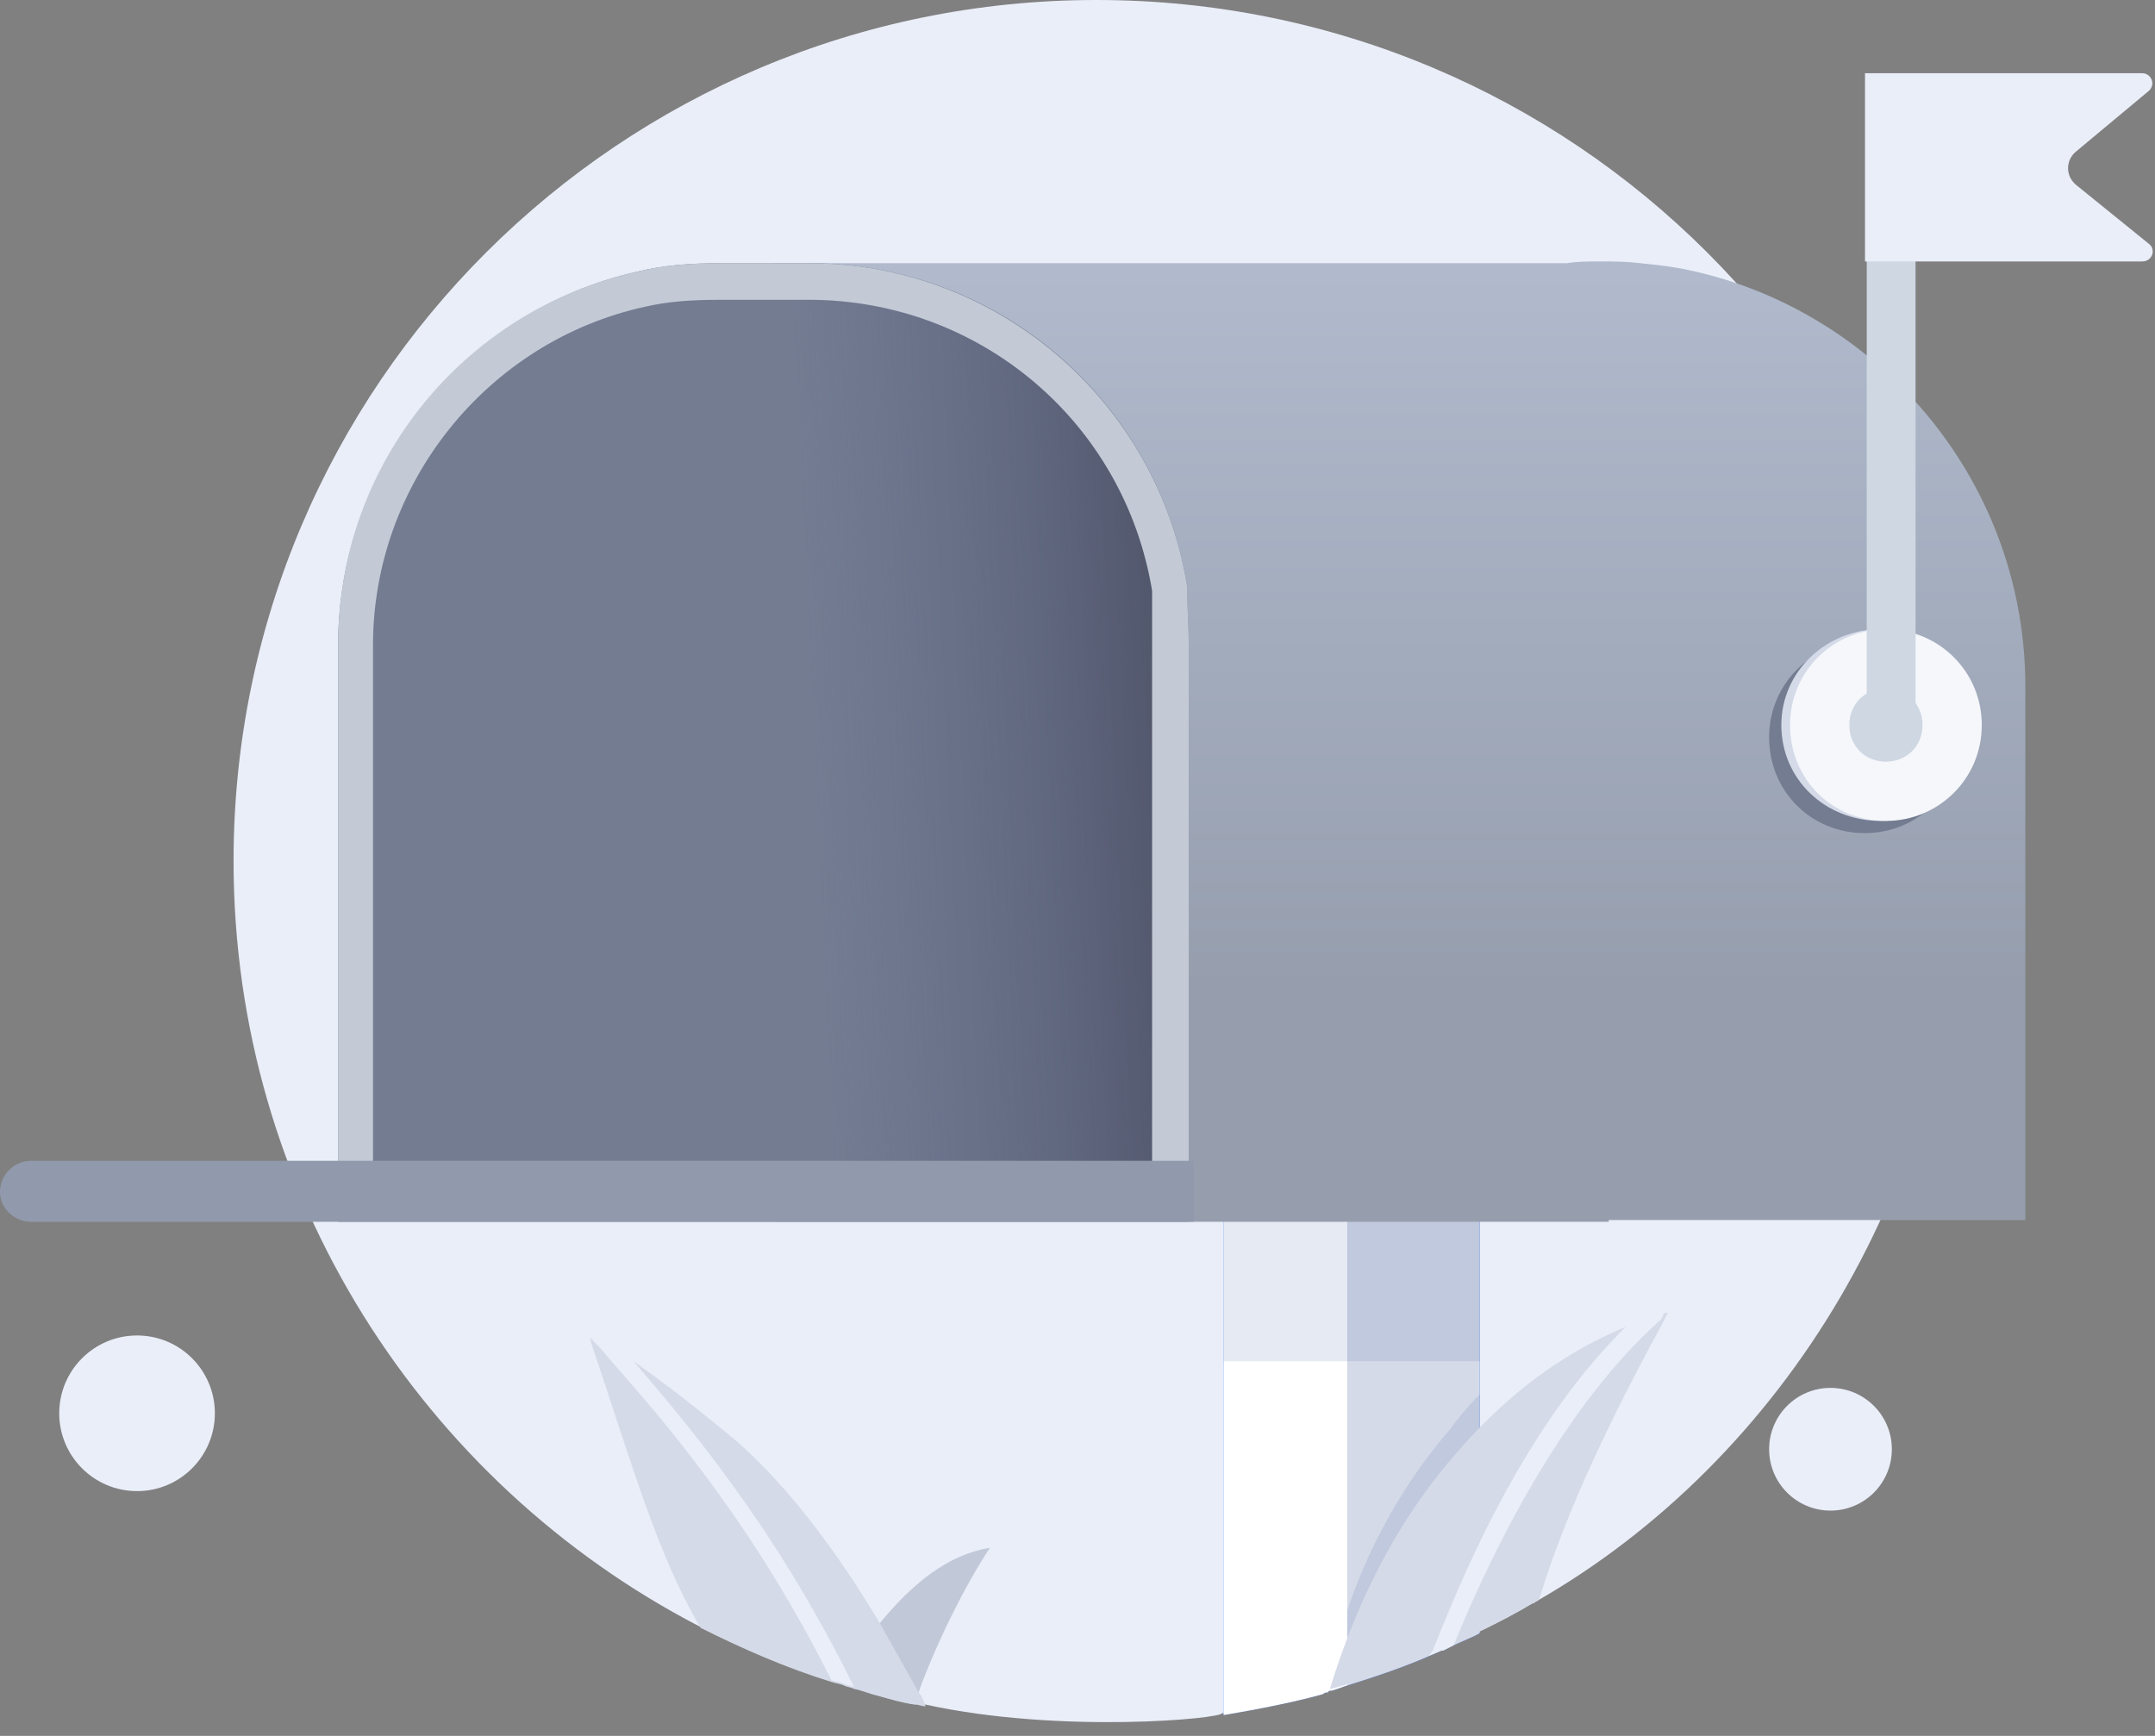 <svg width="144" height="116" viewBox="0 0 144 116" fill="none" xmlns="http://www.w3.org/2000/svg">
<rect x="0" y="0" width="144" height="116" fill="#808080" stroke="none"/>
<path d="M130.911 57.536C130.911 78.733 119.148 97.601 102.609 107.035C102.609 107.035 102.493 107.151 102.376 107.151C100.28 108.433 97.601 109.597 96.436 110.18H96.32C95.388 110.529 89.798 112.858 88.866 112.858C88.749 112.858 88.633 112.858 88.633 112.975C88.516 112.975 88.4 112.975 88.284 113.091C85.838 113.79 82.344 114.373 81.645 114.489C81.645 114.838 70.93 115.887 61.845 113.907C60.68 113.907 53.226 111.927 46.704 108.666C28.302 99.115 15.607 79.781 15.607 57.536C15.607 25.74 41.463 0 73.259 0C105.172 0 130.911 25.74 130.911 57.536Z" fill="#EAEEF9"/>
<path d="M90.729 81.062V112.393C90.613 112.393 89.099 112.975 88.982 112.975C88.866 112.975 88.749 112.975 88.749 113.091C88.633 113.091 88.516 113.092 88.4 113.208C85.954 113.907 82.46 114.489 81.761 114.606V81.062H90.729Z" fill="#4988FD"/>
<path d="M90.729 81.062V112.393C90.613 112.393 89.099 112.975 88.982 112.975C88.866 112.975 88.749 112.975 88.749 113.091C88.633 113.091 88.516 113.092 88.4 113.208C85.954 113.907 82.46 114.489 81.761 114.606V81.062H90.729Z" fill="white"/>
<path d="M98.882 81.062V109.132C98.3 109.481 97.251 109.83 96.436 110.296H96.32C94.805 110.995 93.058 111.694 90.03 112.626V81.179H98.882V81.062Z" fill="#2767F4"/>
<path d="M98.882 81.062V109.132C98.3 109.481 97.251 109.83 96.436 110.296H96.32C94.805 110.995 93.058 111.694 90.03 112.626V81.179H98.882V81.062Z" fill="#D5DAE8"/>
<path opacity="0.1" d="M98.882 93.175V107.151C97.717 107.734 96.785 108.2 96.785 108.2H96.669C94.689 109.248 91.661 110.18 90.38 110.529C90.263 110.529 90.147 110.646 90.03 110.646V107.617C91.428 103.424 93.757 99.115 96.902 95.505C97.484 94.689 98.183 93.874 98.882 93.175Z" fill="#062C78"/>
<path opacity="0.1" d="M98.882 81.062H81.761V90.962H98.882V81.062Z" fill="#062C78"/>
<path d="M135.337 45.889V81.528H107.501V81.645H51.712V17.587H104.706C105.405 17.47 106.103 17.47 106.919 17.47C107.85 17.47 108.666 17.47 109.597 17.587C110.762 17.703 111.81 17.82 112.859 18.053C118.333 19.217 123.224 22.013 126.951 25.74C132.192 30.981 135.337 38.085 135.337 45.889Z" fill="url(#paint0_linear_7247_158276)"/>
<path d="M124.622 55.672C128.116 55.672 131.027 52.877 131.027 49.266C131.027 45.656 128.116 42.861 124.622 42.861C121.128 42.861 118.216 45.656 118.216 49.266C118.216 52.877 121.011 55.672 124.622 55.672Z" fill="#737C90"/>
<path d="M125.67 54.857C129.281 54.857 132.309 52.062 132.309 48.451C132.309 44.841 129.397 42.045 125.67 42.045C122.059 42.045 119.031 44.841 119.031 48.451C119.031 52.062 121.943 54.857 125.67 54.857Z" fill="#D5DAE8"/>
<path d="M126.02 54.857C129.514 54.857 132.425 52.062 132.425 48.451C132.425 44.841 129.514 42.045 126.02 42.045C122.525 42.045 119.614 44.841 119.614 48.451C119.614 52.062 122.409 54.857 126.02 54.857Z" fill="#F5F7FB"/>
<path d="M126.02 50.897C127.417 50.897 128.465 49.849 128.465 48.451C128.465 47.053 127.417 46.005 126.02 46.005C124.622 46.005 123.574 47.053 123.574 48.451C123.574 49.849 124.622 50.897 126.02 50.897Z" fill="#CED7E2"/>
<path d="M79.432 43.094V81.645H22.595V43.094C22.595 30.981 31.214 20.732 42.511 18.169C44.375 17.703 46.238 17.587 48.218 17.587H54.042C66.853 17.587 77.336 26.904 79.316 39.134C79.316 40.298 79.432 41.696 79.432 43.094Z" fill="#737C91"/>
<path opacity="0.7" d="M79.432 48.801L79.083 39.483C77.103 27.254 66.504 17.936 53.809 17.936H47.985C46.005 17.936 44.142 18.169 42.278 18.519L41.58 19.101L55.905 78.151L79.199 79.432L79.432 48.801Z" fill="url(#paint1_linear_7247_158276)"/>
<path d="M79.316 39.134C77.336 26.904 66.737 17.587 54.042 17.587H48.218C46.238 17.587 44.375 17.703 42.511 18.169C31.098 20.732 22.595 30.864 22.595 43.094V81.645H79.432V43.094C79.432 41.696 79.316 40.298 79.316 39.134ZM77.103 79.316H24.925V43.094C24.925 32.379 32.495 22.828 43.094 20.499C44.608 20.149 46.122 20.033 48.218 20.033H54.042C65.456 20.033 75.123 28.186 76.986 39.483C76.986 39.949 76.986 40.531 76.986 41.114C76.986 41.812 76.986 42.511 76.986 43.21V79.316H77.103Z" fill="#C3CAD6"/>
<path d="M66.154 103.425C64.524 105.87 62.544 109.83 61.379 113.091C61.263 113.324 61.146 113.674 61.146 113.907C60.331 113.79 59.516 113.557 58.7 113.324C58.002 111.694 57.536 109.947 57.536 109.947C58.002 109.364 58.351 108.899 58.817 108.433C61.03 105.754 63.359 103.89 66.154 103.425Z" fill="#C1C8D7"/>
<path d="M61.845 114.023C61.612 114.023 61.379 113.907 61.146 113.907C60.331 113.79 59.516 113.557 58.701 113.324C58.118 113.208 57.652 112.975 57.07 112.859C56.837 112.742 56.604 112.742 56.371 112.626C56.138 112.509 55.905 112.509 55.556 112.393C52.528 111.461 49.616 110.18 46.821 108.782C43.909 103.89 42.278 97.951 39.483 89.681C39.483 89.565 39.483 89.565 39.367 89.448C39.367 89.448 39.6 89.448 40.182 89.681C40.531 89.914 41.114 90.147 41.813 90.613C43.21 91.545 45.423 93.175 48.684 95.854C52.761 99.232 56.255 104.24 58.701 108.316C59.749 110.18 60.681 111.81 61.379 113.091C61.612 113.324 61.729 113.674 61.845 114.023Z" fill="#D5DAE8"/>
<path d="M57.07 112.742C56.837 112.626 56.604 112.626 56.371 112.509C56.138 112.393 55.905 112.393 55.556 112.276C50.198 101.561 44.142 94.689 40.648 90.729C40.298 90.263 39.949 89.914 39.599 89.565C39.599 89.448 39.599 89.448 39.483 89.332C39.483 89.332 39.716 89.332 40.298 89.565C40.648 89.798 41.23 90.031 41.929 90.496C45.539 94.689 51.712 101.794 57.07 112.742Z" fill="#EAEEF9"/>
<path d="M111.461 87.701C111.461 87.701 111.344 87.934 111.111 88.4C109.714 90.962 105.055 99.465 102.842 106.919C102.726 106.919 102.726 107.035 102.609 107.035C102.609 107.035 102.493 107.152 102.376 107.152C100.28 108.433 97.601 109.597 96.436 110.18H96.32C92.826 111.81 89.099 112.858 88.866 112.858C90.613 107.152 93.175 102.027 96.786 97.718C97.484 96.902 98.183 96.087 98.882 95.388C98.999 95.272 99.115 95.155 99.231 95.039C102.26 92.01 105.404 90.031 108.433 88.749C108.782 88.633 109.131 88.4 109.481 88.284C109.83 88.051 110.412 87.934 110.995 87.701C111.228 87.818 111.344 87.701 111.461 87.701Z" fill="#D5DAE8"/>
<path d="M111.344 87.468C111.344 87.468 111.228 87.585 111.111 87.934C111.111 88.051 110.995 88.051 110.995 88.167C104.938 93.525 100.163 102.493 97.135 109.947C96.902 110.063 96.669 110.18 96.436 110.296H96.32C96.087 110.413 95.737 110.529 95.504 110.646C95.621 110.413 95.737 110.296 95.737 110.296C97.251 106.569 101.328 95.971 108.432 88.866C108.665 88.633 108.898 88.4 109.131 88.167C109.947 87.934 110.645 87.701 111.344 87.468Z" fill="#EAEEF9"/>
<path d="M79.781 77.569V81.645H2.096C0.932 81.645 0 80.713 0 79.665C0 78.5 0.932 77.569 2.096 77.569H79.781Z" fill="#919AAC"/>
<path d="M128 17.354L128 47.985C128 48.917 127.301 49.616 126.369 49.616C125.437 49.616 124.738 48.917 124.738 47.985L124.738 17.354L128 17.354Z" fill="#CED7E2"/>
<path d="M143.606 16.306C144.072 16.655 143.839 17.471 143.14 17.471L128.116 17.471L124.622 17.471L124.622 4.892L143.14 4.892C143.723 4.892 144.072 5.591 143.606 6.056L138.715 10.133C138.016 10.715 138.016 11.764 138.715 12.346L143.606 16.306Z" fill="#EAEEF9"/>
<path d="M122.316 100.944C124.58 100.944 126.416 99.108 126.416 96.844C126.416 94.58 124.58 92.744 122.316 92.744C120.051 92.744 118.216 94.58 118.216 96.844C118.216 99.108 120.051 100.944 122.316 100.944Z" fill="#EAEEF9"/>
<path d="M9.159 99.642C12.03 99.642 14.358 97.314 14.358 94.442C14.358 91.57 12.03 89.242 9.159 89.242C6.287 89.242 3.958 91.57 3.958 94.442C3.958 97.314 6.287 99.642 9.159 99.642Z" fill="#EAEEF9"/>
<defs>
<linearGradient id="paint0_linear_7247_158276" x1="93.491" y1="18.223" x2="93.491" y2="66.124" gradientUnits="userSpaceOnUse">
<stop stop-color="#B0BACC"/>
<stop offset="1" stop-color="#969EAE"/>
</linearGradient>
<linearGradient id="paint1_linear_7247_158276" x1="77.992" y1="47.955" x2="53.992" y2="49.073" gradientUnits="userSpaceOnUse">
<stop stop-color="#42465A"/>
<stop offset="1" stop-color="#575E84" stop-opacity="0"/>
</linearGradient>
</defs>
</svg>

